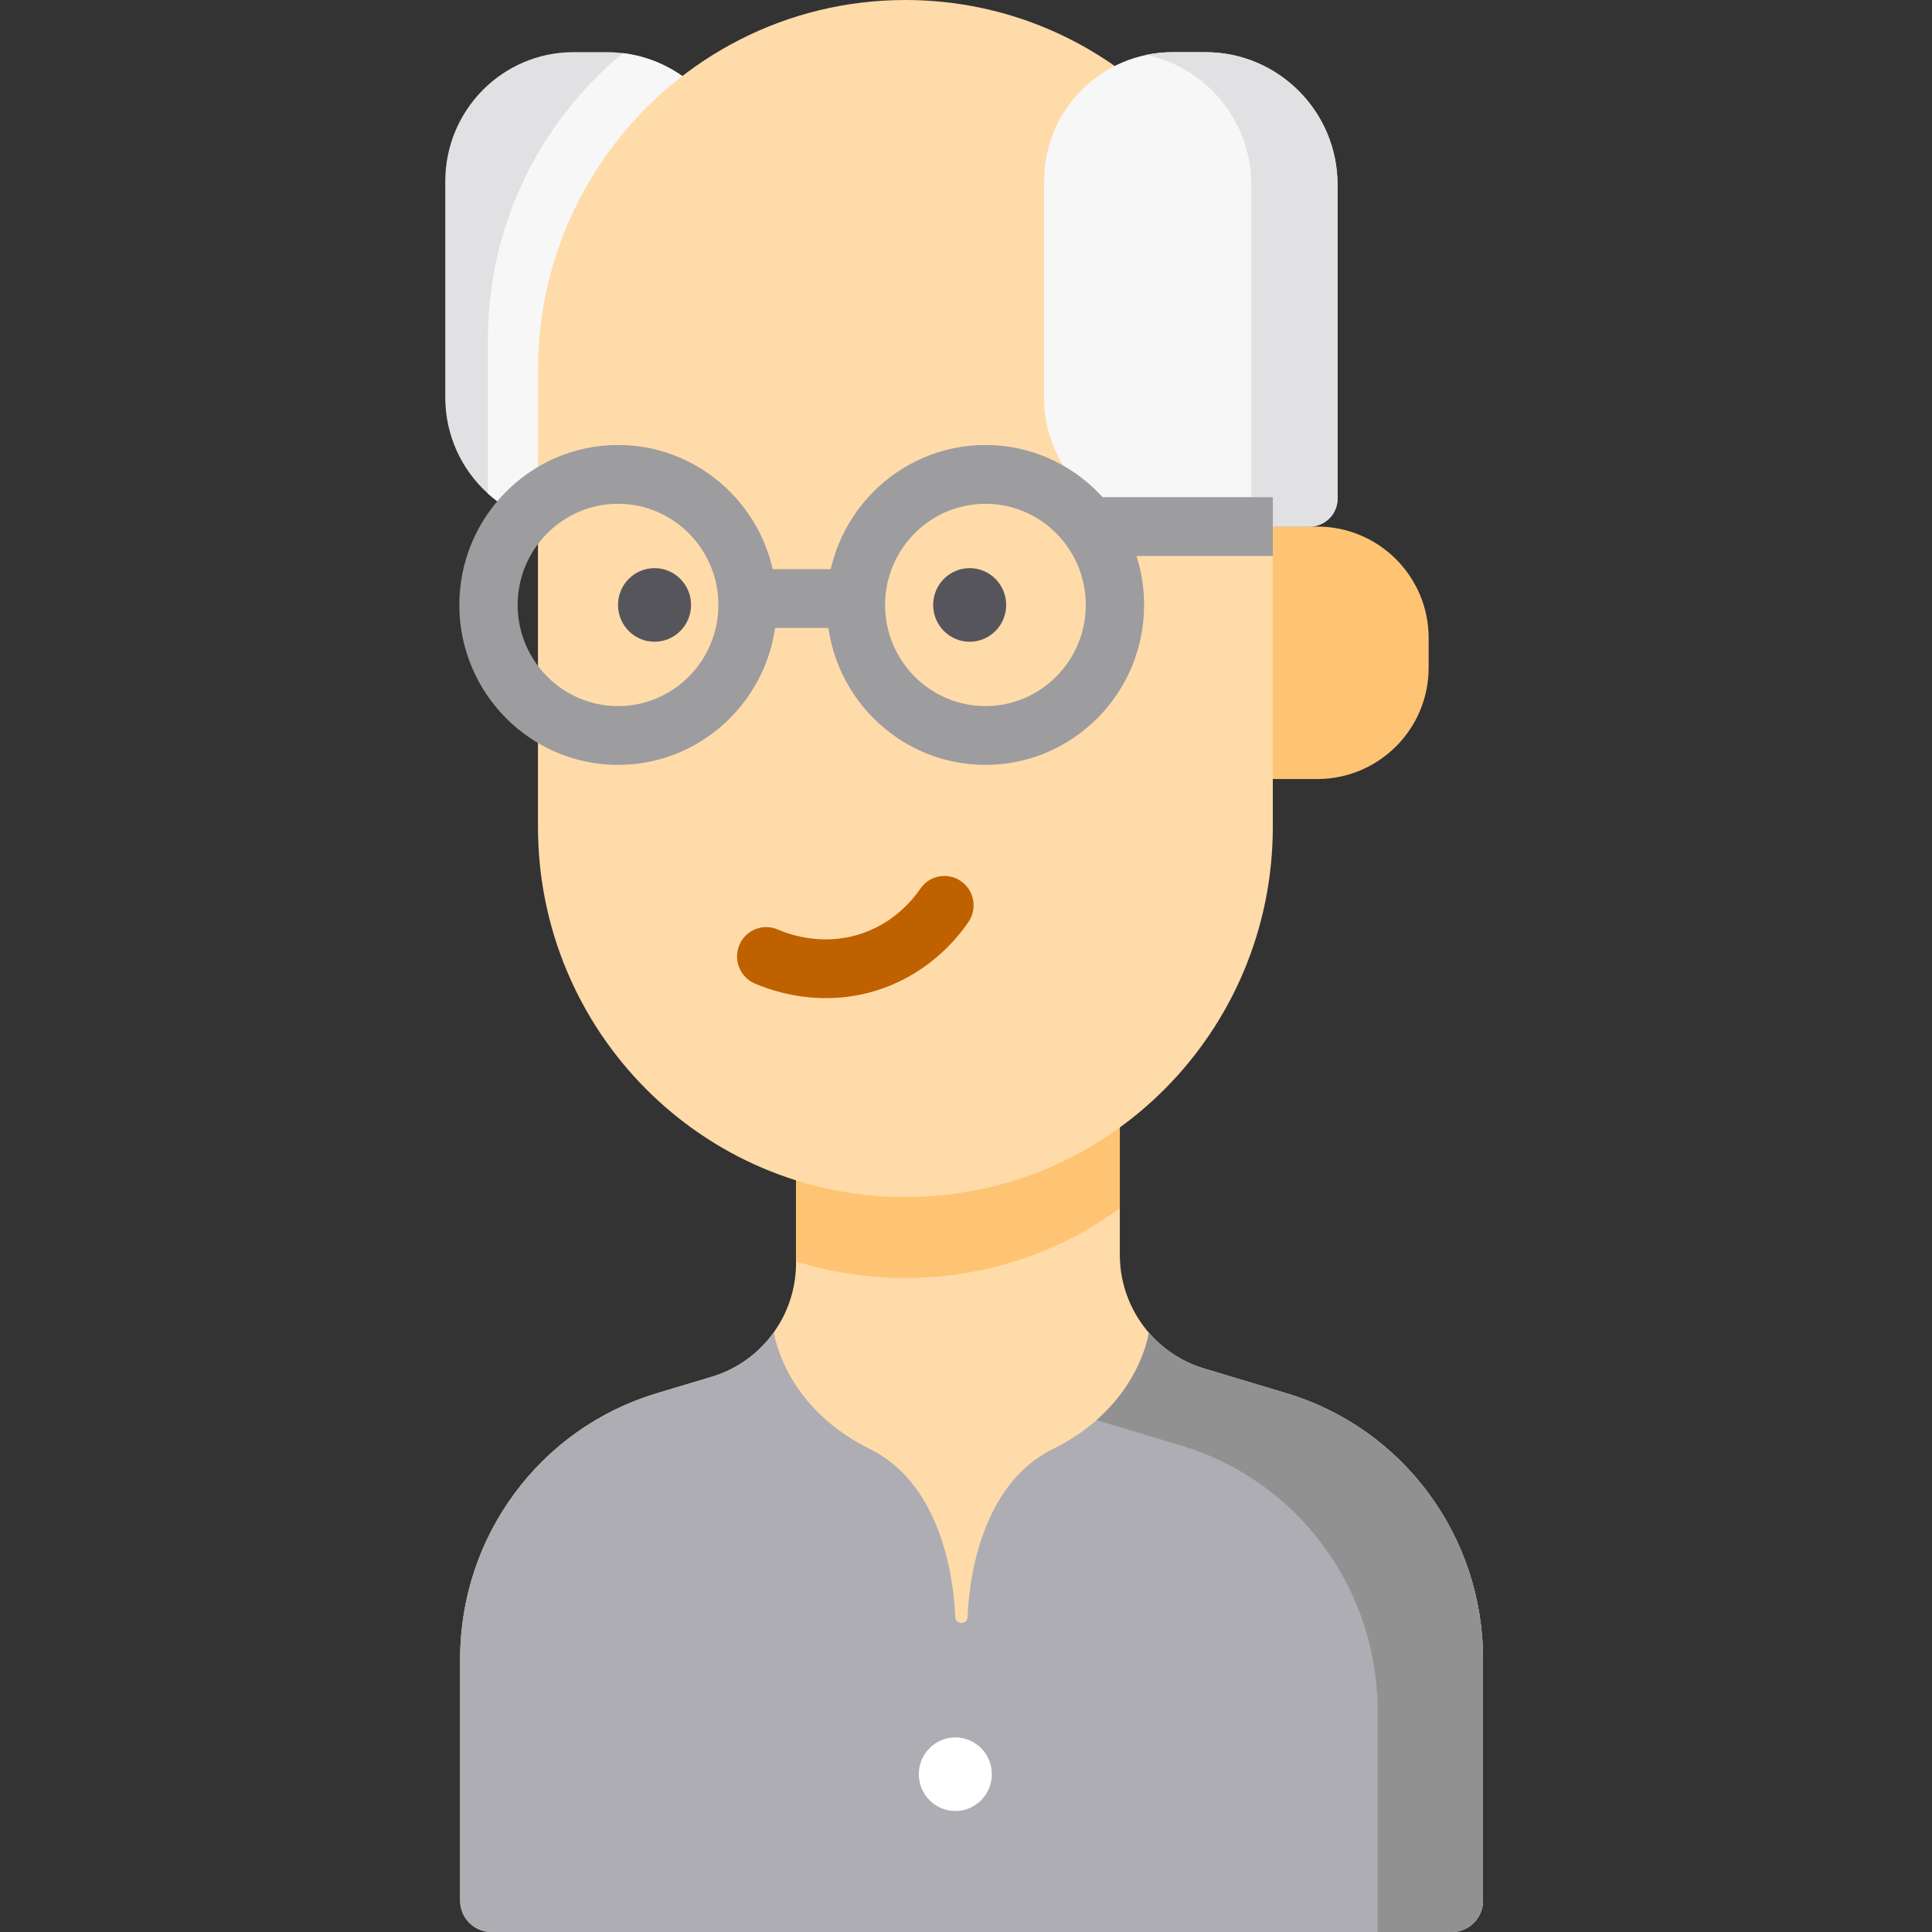 <svg height="512pt" viewBox="-118 0 512 512.003" width="512pt" xmlns="http://www.w3.org/2000/svg"><rect x="-118" y="0" width="512" height="512.003" fill="#333333" stroke="none"/><path d="m77.77 49.051v83.078c0 4.105-3.289 7.418-7.359 7.418h-36.445c-8.719 0-16.664-3.312-22.668-8.758-6.938-6.262-11.297-15.359-11.297-25.473v-57.254c0-18.91 15.211-34.242 33.965-34.242h8.852c1.441 0 2.863.094 4.266.262 17.301 2.121 30.688 16.969 30.688 34.969zm0 0" fill="#e1e1e3"/><path d="m275.012 439.617v64.074c0 4.582-3.688 8.309-8.242 8.309h-254.578c-4.555 0-8.254-3.727-8.254-8.309v-64.074c0-32.477 21.176-61.098 52.059-70.371l14.641-4.395c7.43-2.223 13.551-7.07 17.496-13.363 3.082-4.914 4.824-10.707 4.824-16.812v-34.988l85.805-9.422v42.238c0 8.039 3.027 15.523 8.129 21.176 3.738 4.141 8.602 7.309 14.199 8.992l21.875 6.574c30.891 9.273 52.047 37.895 52.047 70.371zm0 0" fill="#ffdba9"/><path d="m178.762 290.266v29.973c-15.992 11.621-35.625 18.453-56.828 18.453-10.09 0-19.816-1.547-28.977-4.422v-34.582zm0 0" fill="#ffc473"/><path d="m77.77 49.051v83.078c0 4.105-3.289 7.418-7.359 7.418h-36.445c-8.719 0-16.664-3.312-22.668-8.758v-40.707c0-22.504 7.512-43.223 20.152-59.77 4.574-6 9.832-11.453 15.633-16.23 17.301 2.121 30.688 16.969 30.688 34.969zm0 0" fill="#f7f7f7"/><path d="m219.309 98.129v120.969c0 54.199-43.598 98.129-97.375 98.129-53.77 0-97.367-43.93-97.367-98.129v-120.969c0-22.504 7.512-43.223 20.156-59.766 17.793-23.336 45.77-38.363 77.211-38.363 26.891 0 51.23 10.988 68.84 28.746 17.633 17.758 28.535 42.289 28.535 69.383zm0 0" fill="#ffdba9"/><path d="m231.074 206.453h-11.777v-66.906h11.777c16.309 0 29.531 13.223 29.531 29.531v7.848c0 16.309-13.219 29.527-29.531 29.527zm0 0" fill="#ffc473"/><path d="m65.137 160.316c0-5.387-4.332-9.754-9.676-9.754-5.348 0-9.68 4.367-9.68 9.754 0 5.387 4.332 9.754 9.68 9.754 5.344 0 9.676-4.367 9.676-9.754zm0 0" fill="#57555c"/><path d="m148.648 160.316c0-5.387-4.332-9.754-9.676-9.754s-9.676 4.367-9.676 9.754c0 5.387 4.332 9.754 9.676 9.754s9.676-4.367 9.676-9.754zm0 0" fill="#57555c"/><path d="m100.898 264.516c-8.66 0-15.559-2.43-18.902-3.883-3.922-1.703-5.73-6.285-4.043-10.234 1.688-3.953 6.234-5.773 10.156-4.074 3.48 1.512 12.699 4.613 23.055.789 7.93-2.93 12.645-8.531 14.754-11.613 2.422-3.539 7.234-4.434 10.75-1.988 3.516 2.441 4.398 7.293 1.977 10.832-3.152 4.602-10.219 12.984-22.16 17.395-5.527 2.043-10.824 2.777-15.586 2.777zm0 0" fill="#c06100"/><path d="m275.016 503.691v-64.078c0-32.477-21.164-61.094-52.047-70.363l-21.883-6.574c-5.594-1.688-10.453-4.852-14.195-9-.145-.16-.281-.328-.426-.488-.422 2.586-4.062 20.281-25.449 30.828-20.152 9.938-22.359 37.586-22.594 44.508-.031.887-.758 1.586-1.637 1.586-.883 0-1.609-.699-1.637-1.586-.238-6.922-2.445-34.566-22.594-44.508-21.797-10.75-25.16-28.93-25.473-30.965-3.941 5.527-9.645 9.77-16.445 11.805l-14.641 4.398c-30.883 9.27-52.059 37.887-52.059 70.359v64.082c0 4.582 3.699 8.309 8.258 8.309h254.578c4.547-.004 8.242-3.73 8.242-8.312zm0 0" fill="#aeadb3"/><path d="m222.969 369.25-21.883-6.574c-5.594-1.688-10.453-4.852-14.195-9-.145-.16-.281-.328-.426-.488-.332 2.023-2.633 13.289-13.852 23.148.188.059.367.129.555.188l21.883 6.574c30.883 9.27 52.043 37.887 52.043 70.359v58.543h19.68c4.547 0 8.242-3.727 8.242-8.309v-64.078c0-32.477-21.164-61.094-52.047-70.363zm0 0" fill="#919191"/><path d="m144.848 470.184c0-5.383-4.332-9.75-9.676-9.75s-9.676 4.367-9.676 9.75c0 5.387 4.332 9.754 9.676 9.754s9.676-4.367 9.676-9.754zm0 0" fill="#fff"/><path d="m229.078 139.547h-36.285c-18.832 0-34.098-15.266-34.098-34.098v-57.523c0-18.832 15.266-34.098 34.098-34.098h8.582c19.379 0 35.09 15.707 35.09 35.086v83.246c0 4.082-3.309 7.387-7.387 7.387zm0 0" fill="#f7f7f7"/><path d="m201.512 13.828h-8.852c-2.379 0-4.695.246-6.938.715 15.926 3.289 27.902 17.488 27.902 34.512v83.078c0 4.094-3.293 7.414-7.355 7.414h22.836c4.062 0 7.359-3.32 7.359-7.414v-83.078c0-19.457-15.648-35.227-34.953-35.227zm0 0" fill="#e1e1e3"/><g fill="#9d9c9f"><path d="m45.781 202.703c-23.188 0-42.055-19.016-42.055-42.387s18.867-42.387 42.055-42.387c23.191 0 42.059 19.016 42.059 42.387s-18.867 42.387-42.059 42.387zm0-69.195c-14.664 0-26.598 12.027-26.598 26.809s11.934 26.809 26.598 26.809c14.668 0 26.602-12.027 26.602-26.809s-11.934-26.809-26.602-26.809zm0 0"/><path d="m143.148 202.703c-23.191 0-42.055-19.016-42.055-42.387s18.863-42.387 42.055-42.387c23.191 0 42.055 19.016 42.055 42.387s-18.863 42.387-42.055 42.387zm0-69.195c-14.668 0-26.598 12.027-26.598 26.809s11.93 26.809 26.598 26.809c14.668 0 26.598-12.027 26.598-26.809s-11.93-26.809-26.598-26.809zm0 0"/><path d="m219.309 131.758v15.578h-46.711c-4.266 0-7.727-3.488-7.727-7.789s3.461-7.789 7.727-7.789zm0 0"/><path d="m108.82 166.406h-28.711c-4.266 0-7.727-3.488-7.727-7.789 0-4.305 3.461-7.789 7.727-7.789h28.711c4.266 0 7.727 3.484 7.727 7.789 0 4.301-3.457 7.789-7.727 7.789zm0 0"/></g></svg>